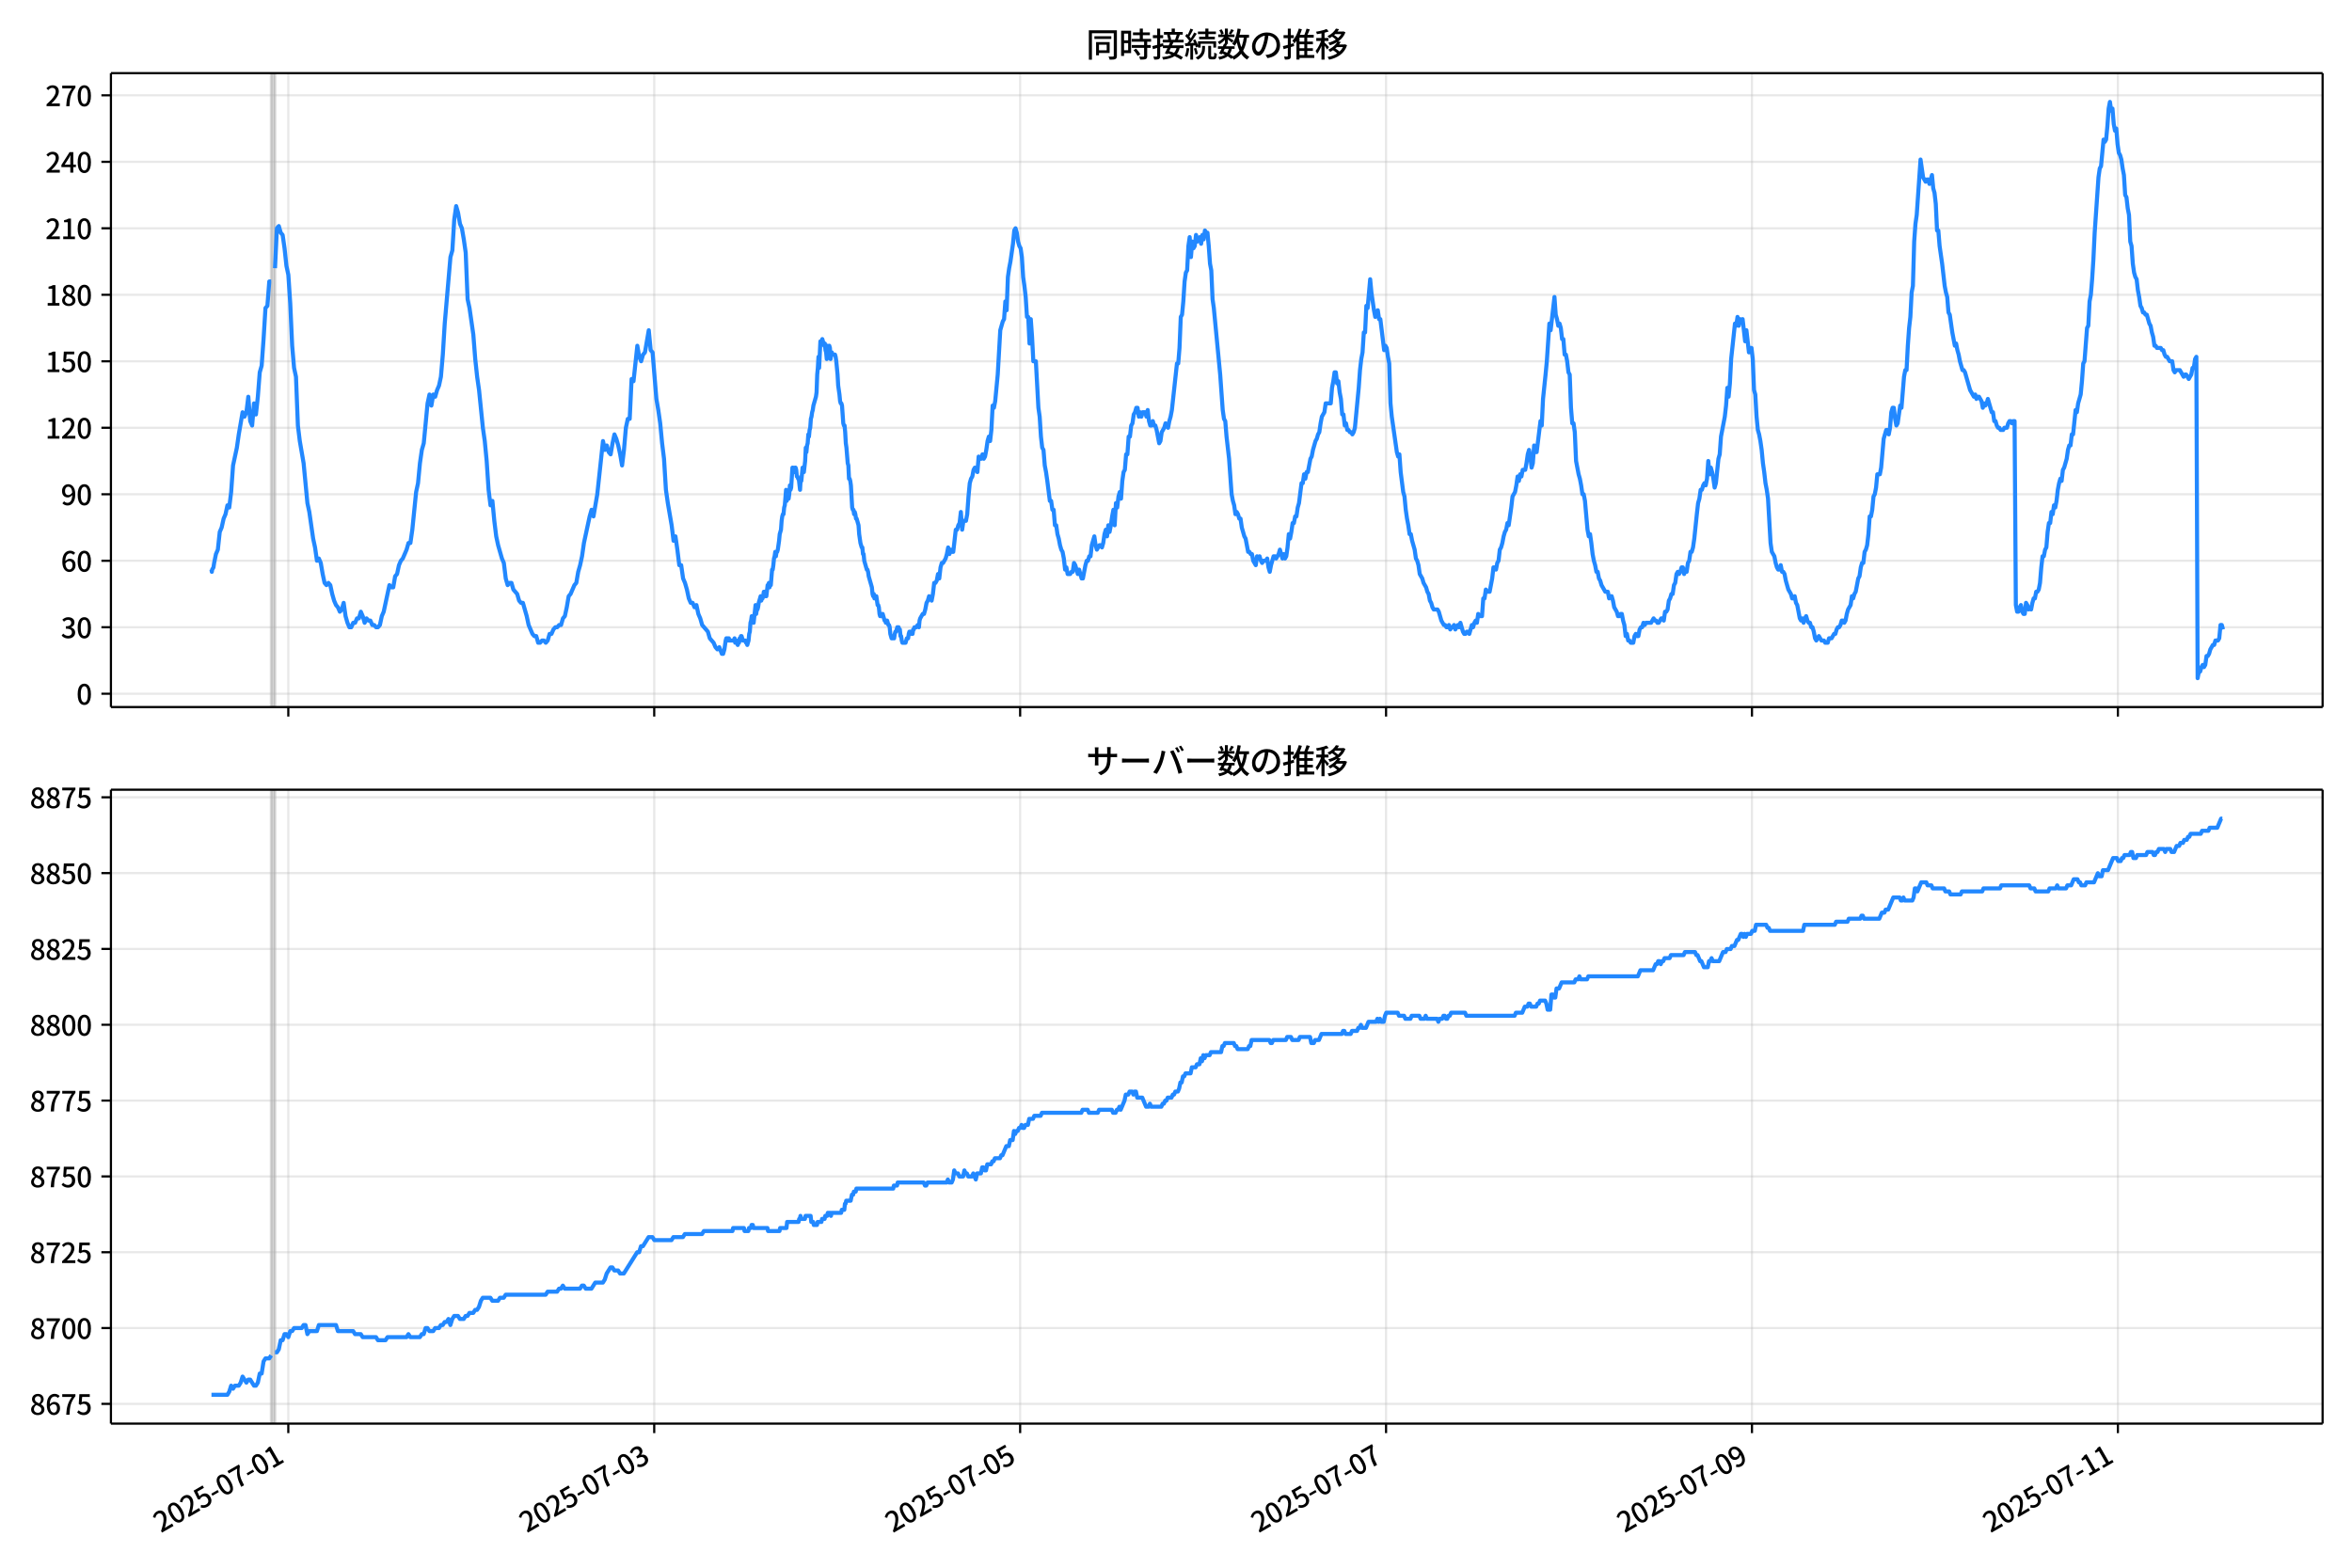 <!DOCTYPE svg  PUBLIC '-//W3C//DTD SVG 1.1//EN'  'http://www.w3.org/Graphics/SVG/1.1/DTD/svg11.dtd'>
<svg version="1.1" viewBox="0 0 864 576" xmlns="http://www.w3.org/2000/svg" xmlns:xlink="http://www.w3.org/1999/xlink">
 <defs>
  <style type="text/css">*{stroke-linejoin: round; stroke-linecap: butt}</style>
 </defs>
 <g id="aa">
  <g id="ab">
   <path d="m0 576h864v-576h-864z" fill="#fff"/>
  </g>
  <g id="ac">
   <g id="ad">
    <path d="m40.75 259.78h812.45v-232.9h-812.45z" fill="#fff"/>
   </g>
   <g id="ae">
    <path d="m99.609 259.78h1.4v-232.9h-1.4z" clip-path="url(#c)" fill="#808080" opacity=".3" stroke="#808080"/>
   </g>
   <g id="af">
    <g id="ag">
     <g id="ah">
      <path d="m105.91 259.78v-232.9" clip-path="url(#c)" fill="none" stroke="#b0b0b0" stroke-linecap="square" stroke-opacity=".3" stroke-width=".8"/>
     </g>
     <g id="ai">
      <defs>
       <path id="i" d="m0 0v3.5" stroke="#000" stroke-width=".8"/>
      </defs>
      <use x="105.91" y="259.778" stroke="#000000" stroke-width=".8" xlink:href="#i"/>
     </g>
    </g>
    <g id="aj">
     <g id="ak">
      <path d="m240.33 259.78v-232.9" clip-path="url(#c)" fill="none" stroke="#b0b0b0" stroke-linecap="square" stroke-opacity=".3" stroke-width=".8"/>
     </g>
     <g id="al">
      <use x="240.327" y="259.778" stroke="#000000" stroke-width=".8" xlink:href="#i"/>
     </g>
    </g>
    <g id="am">
     <g id="an">
      <path d="m374.75 259.78v-232.9" clip-path="url(#c)" fill="none" stroke="#b0b0b0" stroke-linecap="square" stroke-opacity=".3" stroke-width=".8"/>
     </g>
     <g id="ao">
      <use x="374.745" y="259.778" stroke="#000000" stroke-width=".8" xlink:href="#i"/>
     </g>
    </g>
    <g id="ap">
     <g id="aq">
      <path d="m509.16 259.78v-232.9" clip-path="url(#c)" fill="none" stroke="#b0b0b0" stroke-linecap="square" stroke-opacity=".3" stroke-width=".8"/>
     </g>
     <g id="ar">
      <use x="509.163" y="259.778" stroke="#000000" stroke-width=".8" xlink:href="#i"/>
     </g>
    </g>
    <g id="as">
     <g id="at">
      <path d="m643.58 259.78v-232.9" clip-path="url(#c)" fill="none" stroke="#b0b0b0" stroke-linecap="square" stroke-opacity=".3" stroke-width=".8"/>
     </g>
     <g id="au">
      <use x="643.581" y="259.778" stroke="#000000" stroke-width=".8" xlink:href="#i"/>
     </g>
    </g>
    <g id="av">
     <g id="aw">
      <path d="m778 259.78v-232.9" clip-path="url(#c)" fill="none" stroke="#b0b0b0" stroke-linecap="square" stroke-opacity=".3" stroke-width=".8"/>
     </g>
     <g id="ax">
      <use x="777.999" y="259.778" stroke="#000000" stroke-width=".8" xlink:href="#i"/>
     </g>
    </g>
   </g>
   <g id="ay">
    <g id="az">
     <g id="ba">
      <path d="m40.75 254.89h812.45" clip-path="url(#c)" fill="none" stroke="#b0b0b0" stroke-linecap="square" stroke-opacity=".3" stroke-width=".8"/>
     </g>
     <g id="bb">
      <defs>
       <path id="b" d="m0 0h-3.5" stroke="#000" stroke-width=".8"/>
      </defs>
      <use x="40.75" y="254.892" stroke="#000000" stroke-width=".8" xlink:href="#b"/>
     </g>
     <g id="bc">
      <!-- 0 -->
      <g transform="translate(28.05 258.88) scale(.1 -.1)">
       <defs>
        <path id="a" transform="scale(.016)" d="m1830-90q-460 0-806 275-346 276-535 823-188 547-188 1366 0 820 188 1357 189 538 535 803 346 266 806 266 461 0 800-269 340-269 528-803 189-534 189-1354 0-819-189-1366-188-547-528-823-339-275-800-275zm0 589q237 0 422 185 186 186 288 599 103 413 103 1091 0 679-103 1082-102 403-288 582-185 180-422 180-236 0-422-180-186-179-292-582-105-403-105-1082 0-678 105-1091 106-413 292-599 186-185 422-185z"/>
       </defs>
       <use xlink:href="#a"/>
      </g>
     </g>
    </g>
    <g id="bd">
     <g id="be">
      <path d="m40.75 230.46h812.45" clip-path="url(#c)" fill="none" stroke="#b0b0b0" stroke-linecap="square" stroke-opacity=".3" stroke-width=".8"/>
     </g>
     <g id="bf">
      <use x="40.75" y="230.462" stroke="#000000" stroke-width=".8" xlink:href="#b"/>
     </g>
     <g id="bg">
      <!-- 30 -->
      <g transform="translate(22.35 234.45) scale(.1 -.1)">
       <defs>
        <path id="q" transform="scale(.016)" d="m1715-90q-371 0-656 90t-503 240q-217 150-377 323l359 474q211-205 479-359 269-153 634-153 269 0 467 92 199 93 311 266t112 423q0 256-125 451t-429 300q-304 106-835 106v551q467 0 732 105 266 106 384 291 119 186 119 423 0 307-192 489-192 183-531 183-269 0-503-119-233-118-438-316l-384 460q282 256 614 413 333 157 737 157 422 0 748-144 327-144 512-413 186-269 186-659 0-403-221-685-221-281-592-422v-26q269-70 490-227t349-400 128-557q0-422-215-726-214-304-573-468-358-163-787-163z"/>
       </defs>
       <use xlink:href="#q"/>
       <use transform="translate(57)" xlink:href="#a"/>
      </g>
     </g>
    </g>
    <g id="bh">
     <g id="bi">
      <path d="m40.75 206.03h812.45" clip-path="url(#c)" fill="none" stroke="#b0b0b0" stroke-linecap="square" stroke-opacity=".3" stroke-width=".8"/>
     </g>
     <g id="bj">
      <use x="40.75" y="206.032" stroke="#000000" stroke-width=".8" xlink:href="#b"/>
     </g>
     <g id="bk">
      <!-- 60 -->
      <g transform="translate(22.35 210.02) scale(.1 -.1)">
       <defs>
        <path id="p" transform="scale(.016)" d="m1971-90q-339 0-634 144-294 144-518 435-224 292-352 733-128 442-128 1044 0 678 147 1161 148 483 397 784 250 301 570 445t665 144q397 0 688-147 292-147 490-359l-403-448q-128 154-327 253-198 99-409 99-307 0-567-182-259-182-413-605-153-422-153-1145 0-608 115-1002t326-589q212-195 493-195 212 0 375 121 163 122 259 343t96 522q0 300-90 511-89 212-259 320-169 109-419 109-211 0-451-134t-458-461l-25 538q134 192 313 323t374 201q196 71 375 71 397 0 694-163 298-163 467-490 170-326 170-825 0-468-195-817-195-348-512-544-317-195-701-195z"/>
       </defs>
       <use xlink:href="#p"/>
       <use transform="translate(57)" xlink:href="#a"/>
      </g>
     </g>
    </g>
    <g id="bl">
     <g id="bm">
      <path d="m40.75 181.6h812.45" clip-path="url(#c)" fill="none" stroke="#b0b0b0" stroke-linecap="square" stroke-opacity=".3" stroke-width=".8"/>
     </g>
     <g id="bn">
      <use x="40.75" y="181.602" stroke="#000000" stroke-width=".8" xlink:href="#b"/>
     </g>
     <g id="bo">
      <!-- 90 -->
      <g transform="translate(22.35 185.59) scale(.1 -.1)">
       <defs>
        <path id="o" transform="scale(.016)" d="m1562-90q-410 0-708 150-297 151-502 356l403 461q141-160 346-256t422-96q224 0 425 102 202 103 352 333 151 230 237 614 87 384 87 941 0 589-115 970t-323 563-496 182q-205 0-372-118-166-118-262-336t-96-525q0-301 86-512 87-211 259-323 173-112 417-112 224 0 460 141 237 141 448 461l32-544q-134-180-313-314t-371-208-384-74q-391 0-689 166-297 167-467 496-169 330-169 823 0 467 195 816t515 541 698 192q339 0 636-138 298-137 519-419 221-281 349-710t128-1018q0-691-141-1187t-391-807q-249-310-563-461-313-150-652-150z"/>
       </defs>
       <use xlink:href="#o"/>
       <use transform="translate(57)" xlink:href="#a"/>
      </g>
     </g>
    </g>
    <g id="bp">
     <g id="bq">
      <path d="m40.75 157.17h812.45" clip-path="url(#c)" fill="none" stroke="#b0b0b0" stroke-linecap="square" stroke-opacity=".3" stroke-width=".8"/>
     </g>
     <g id="br">
      <use x="40.75" y="157.172" stroke="#000000" stroke-width=".8" xlink:href="#b"/>
     </g>
     <g id="bs">
      <!-- 120 -->
      <g transform="translate(16.65 161.16) scale(.1 -.1)">
       <defs>
        <path id="k" transform="scale(.016)" d="m544 0v608h1037v3277h-845v467q333 58 579 147 247 90 451 218h557v-4109h915v-608h-2694z"/>
        <path id="d" transform="scale(.016)" d="m282 0v429q697 621 1164 1136 468 515 701 956 234 442 234 826 0 256-87 451-86 196-262 301-176 106-445 106-275 0-506-151-230-150-422-368l-416 410q301 333 637 518 336 186 803 186 429 0 749-176t496-493 176-745q0-455-224-919t-615-935q-390-470-889-950 186 20 394 36t374 16h1184v-634h-3046z"/>
       </defs>
       <use xlink:href="#k"/>
       <use transform="translate(57)" xlink:href="#d"/>
       <use transform="translate(114)" xlink:href="#a"/>
      </g>
     </g>
    </g>
    <g id="bt">
     <g id="bu">
      <path d="m40.75 132.74h812.45" clip-path="url(#c)" fill="none" stroke="#b0b0b0" stroke-linecap="square" stroke-opacity=".3" stroke-width=".8"/>
     </g>
     <g id="bv">
      <use x="40.75" y="132.743" stroke="#000000" stroke-width=".8" xlink:href="#b"/>
     </g>
     <g id="bw">
      <!-- 150 -->
      <g transform="translate(16.65 136.73) scale(.1 -.1)">
       <defs>
        <path id="g" transform="scale(.016)" d="m1715-90q-365 0-653 90t-506 237q-217 147-383 307l352 480q134-134 294-246t361-183q202-70 452-70 262 0 473 118 212 119 333 346 122 227 122 541 0 460-247 716-246 256-649 256-224 0-384-64t-365-198l-365 237 141 2240h2387v-627h-1747l-109-1204q154 77 307 118 154 42 340 42 397 0 723-160t518-490q192-329 192-847 0-519-224-887t-586-560q-361-192-777-192z"/>
       </defs>
       <use xlink:href="#k"/>
       <use transform="translate(57)" xlink:href="#g"/>
       <use transform="translate(114)" xlink:href="#a"/>
      </g>
     </g>
    </g>
    <g id="bx">
     <g id="by">
      <path d="m40.75 108.31h812.45" clip-path="url(#c)" fill="none" stroke="#b0b0b0" stroke-linecap="square" stroke-opacity=".3" stroke-width=".8"/>
     </g>
     <g id="bz">
      <use x="40.75" y="108.313" stroke="#000000" stroke-width=".8" xlink:href="#b"/>
     </g>
     <g id="ca">
      <!-- 180 -->
      <g transform="translate(16.65 112.3) scale(.1 -.1)">
       <defs>
        <path id="h" transform="scale(.016)" d="m1830-90q-441 0-787 163-345 164-547 448-202 285-202 650 0 314 122 557t314 419 403 291v32q-256 186-442 458-185 272-185 643 0 365 176 640t480 425q304 151 694 151 410 0 704-160t457-439q164-278 164-649 0-237-96-448t-234-381q-137-169-291-278v-32q218-115 397-285 179-169 288-406t109-557q0-346-189-628-189-281-532-448-342-166-803-166zm314 2708q205 198 310 419 106 221 106 464 0 211-83 384t-247 272q-163 99-393 99-288 0-480-183-192-182-192-502 0-256 134-429 135-172 359-294t486-230zm-294-2170q236 0 418 89 183 90 285 253 103 164 103 388 0 211-90 367-89 157-246 272-157 116-368 215t-454 195q-244-173-398-426-153-252-153-553 0-237 118-416 119-179 324-282 205-102 461-102z"/>
       </defs>
       <use xlink:href="#k"/>
       <use transform="translate(57)" xlink:href="#h"/>
       <use transform="translate(114)" xlink:href="#a"/>
      </g>
     </g>
    </g>
    <g id="cb">
     <g id="cc">
      <path d="m40.75 83.883h812.45" clip-path="url(#c)" fill="none" stroke="#b0b0b0" stroke-linecap="square" stroke-opacity=".3" stroke-width=".8"/>
     </g>
     <g id="cd">
      <use x="40.75" y="83.883" stroke="#000000" stroke-width=".8" xlink:href="#b"/>
     </g>
     <g id="ce">
      <!-- 210 -->
      <g transform="translate(16.65 87.868) scale(.1 -.1)">
       <use xlink:href="#d"/>
       <use transform="translate(57)" xlink:href="#k"/>
       <use transform="translate(114)" xlink:href="#a"/>
      </g>
     </g>
    </g>
    <g id="cf">
     <g id="cg">
      <path d="m40.75 59.453h812.45" clip-path="url(#c)" fill="none" stroke="#b0b0b0" stroke-linecap="square" stroke-opacity=".3" stroke-width=".8"/>
     </g>
     <g id="ch">
      <use x="40.75" y="59.453" stroke="#000000" stroke-width=".8" xlink:href="#b"/>
     </g>
     <g id="ci">
      <!-- 240 -->
      <g transform="translate(16.65 63.438) scale(.1 -.1)">
       <defs>
        <path id="x" transform="scale(.016)" d="m2170 0v3072q0 192 12 457 13 266 20 458h-26q-90-179-183-365-92-185-195-364l-921-1415h2579v-576h-3328v493l1875 2957h858v-4717h-691z"/>
       </defs>
       <use xlink:href="#d"/>
       <use transform="translate(57)" xlink:href="#x"/>
       <use transform="translate(114)" xlink:href="#a"/>
      </g>
     </g>
    </g>
    <g id="cj">
     <g id="ck">
      <path d="m40.75 35.023h812.45" clip-path="url(#c)" fill="none" stroke="#b0b0b0" stroke-linecap="square" stroke-opacity=".3" stroke-width=".8"/>
     </g>
     <g id="cl">
      <use x="40.75" y="35.023" stroke="#000000" stroke-width=".8" xlink:href="#b"/>
     </g>
     <g id="cm">
      <!-- 270 -->
      <g transform="translate(16.65 39.008) scale(.1 -.1)">
       <defs>
        <path id="f" transform="scale(.016)" d="m1235 0q32 646 109 1187t224 1024 384 941 576 938h-2208v627h3027v-455q-409-512-665-989-256-476-397-969t-205-1053-90-1251h-755z"/>
       </defs>
       <use xlink:href="#d"/>
       <use transform="translate(57)" xlink:href="#f"/>
       <use transform="translate(114)" xlink:href="#a"/>
      </g>
     </g>
    </g>
   </g>
   <g id="cn">
    <path d="m77.68 209.29.133.814.117-.814.485-.814.247-1.629.66-3.257.699-1.629.702-6.515.699-1.629.726-3.257.697-1.629.702-3.257.66.814.7-5.7.7-9.772 1.4-6.515.7-4.886 1.4-8.143.7 1.629.7-1.629.7-5.7.7 8.958.7 1.629.7-8.143.7 4.072.7-6.515.7-8.958.7-2.443.7-9.772.7-11.401.7-.814.7-8.958h.7m1.4-4.886.7-14.658.7-.814.7 2.443.7.814.7 4.886.7 6.515.7 3.257.7 10.586.7 15.472.7 8.143.7 3.257.7 17.915.7 5.7 1.4 8.143 1.4 14.658.7 3.257 1.4 9.772.7 3.257.7 4.886.7-.814.7 1.629.7 4.072.7 3.257.7.814.7-.814.7.814.7 3.257.7 2.443.7 1.629.7.814.7 1.629.7-.814.7-2.443.7 4.886.7 2.443.7 1.629h.7l.7-1.629h.7l.7-1.629h.7l.7-2.443.7 1.629.7 2.443.7-1.629.7.814h.7l.7 1.629h.7l.7.814h.7l.7-.814.7-3.257.7-1.629 2.1-9.772.7.814h.7l.7-4.072.7-.814.7-3.257.7-1.629.7-.814 1.4-3.257.7-2.443h.7l.7-4.886 1.4-13.844.7-3.257.7-7.329.7-4.886.7-2.443 1.4-14.658.7-3.257.7 4.072.7-4.072.7.814.7-2.443.7-1.629.7-3.257.7-8.143.7-11.401 2.1-24.43.7-2.443.7-11.401.7-4.886.7 2.443.7 4.072.7 1.629.7 4.072.7 4.886.7 17.101.7 3.257 1.4 9.772.7 8.958.7 6.515.7 4.886 1.4 13.844.7 4.886.7 7.329.7 10.586.7 5.7.7-1.629.7 7.329.7 5.7.7 3.257 1.4 4.886.7 1.629.7 5.7.7 2.443.7-.814h.7l.7 2.443 1.4 1.629.7 2.443.7.814h.7l1.4 4.886.7 3.257 1.4 3.257.7.814h.7l.7 2.443h.7l.7-.814h.7l.7.814.7-.814.7-2.443h.7l.7-1.629.7-.814h.7l.7-.814h.7l.7-2.443.7-.814.7-3.257.7-4.072.7-.814 1.4-3.257.7-.814.7-4.072.7-2.443.7-3.257.7-4.886 2.1-9.772.7-2.443.7 2.443 1.4-8.143 2.1-19.544.7 3.257.7-1.629.7 2.443.7.814.7-4.072.7-3.257.7 1.629.7 2.443.7 3.257.7 4.072.7-5.7.7-8.143.7-3.257h.7l.7-14.658.7.814 1.4-13.029.7 4.072.7 1.629.7-2.443.7-.814 1.4-8.143.7 7.329.7.814 1.4 17.101.7 4.072.7 4.886.7 7.329.7 5.7.7 11.401.7 4.886 1.4 8.143.7 5.7.7-1.629.7 4.886.7 5.7h.7l.7 4.886.7 1.629.7 2.443.7 3.257.7 1.629h.7l.7 1.629.7-.814.7 3.257.7 1.629.7 2.443 2.1 2.443.7 2.443 1.4 1.629.7 1.629.7.814.7-.814.933 2.443h.467l.467-1.629.467-3.257.233-.814h.467l.233.814.233-.814.233.814h1.634l.233-.814.233 1.629h.233l.233-.814.467 1.629.233-.814h.233l.233-1.629.233.814.233-1.629h.233l.467 1.629h.933l.233.814h.233l.233.814.467-1.629.233-2.443.233-.814.233-3.257.233-.814.233-1.629h.467l.233 2.443.7-6.515.233 3.257.233-1.629h.233l.233-.814.233-1.629.7-2.443.233 1.629.233-.814h.233l.233-.814.233-1.629h.467l.233 1.629h.233l.467-4.072h.233l.233-.814.233 1.629.233-1.629.233.814.467-5.7h.233l.233-1.629.233-2.443.233-.814.233-1.629.233 1.629.233-1.629h.233l.233-.814.467-3.257.233-2.443.467-1.629.233-3.257.233-1.629.233-.814h.233l.233-2.443.233-.814.467-5.7.233 4.072.233-2.443h.233l.233 1.629.233-1.629.233-3.257.233 1.629.233-.814.467-7.329h.233l.467 1.629.233-1.629h.233l.233.814.233 2.443h.233l.233.814h.233l.467 4.072.233-4.072.233.814.467-4.886.467 1.629.467-4.072.233-4.886.233 1.629.233-2.443.233-.814.233-3.257.233.814.233-2.443.233-.814.233-3.257.233-.814.233-1.629.233-.814.233-1.629.933-3.257.233-1.629.233-6.515.233-2.443.233-4.072.233 4.072.467-9.772h.233l.233.814.233-1.629.7 2.443.233-.814.233 2.443.233.814.233 2.443.233-4.886.233 1.629.233.814.233-2.443.233.814.233 4.072.233-1.629.233-.814.233.814h.933l.233.814.233 1.629.467 4.886.233 4.072.467 3.257.233 2.443.233.814h.233l.233.814.467 6.515.233.814h.233l.233 2.443.233 4.072.233 1.629.467 5.7.233.814.233 4.886h.233l.233.814.233 1.629.467 8.143.233.814h.233l.233 1.629.233-.814.233.814.233 1.629h.233l.7 2.443.233 3.257.467 3.257.467 1.629h.233l.233 2.443h.233l.233 2.443.933 3.257h.233l.233.814.233 1.629 1.167 4.072.233 2.443.233.814.233-.814.233 1.629.233-.814h.467l.467 3.257h.233l.233.814.233 2.443.233.814h.467l.233-.814h.233l.7 2.443h.233l.233.814.233-.814h.233l.467 1.629h.233l.233.814.233 2.443.467 1.629h.467l.233-.814.233.814.233-1.629.233-.814h.233l.467-1.629.233.814.233-.814.233.814h.233l.233 2.443h.233l.233 1.629.233.814h1.167l.467-1.629h.467l.233-1.629.233-.814h.467l.233.814h.467l.233-1.629h.233l.233-.814h.7l.467-.814.467.814.233-2.443.233-.814.933-1.629h.467l.467-1.629.467-2.443.467-.814.467-1.629.933 1.629.467-2.443.467-4.072h.467l.467-.814.467-2.443.467 1.629.467-4.072.467-1.629h.467l.933-1.629.467-1.629.467-2.443.467 2.443.467-1.629.467.814h.467l.933-8.143h.467l.467-1.629.467-.814.467-4.072.467 6.515.467-3.257h.933l.467-2.443.467-6.515.467-4.886.467-1.629.467-.814.467-2.443.467-.814.933 1.629.467-5.7.467.814h.467l.467-1.629.467 1.629.467-.814.467-2.443.467-3.257.467-1.629.467 1.629.467-4.072.467-8.958.467.814.467-2.443.933-9.772.933-16.287.933-3.257.467-.814.467-6.515.467 3.257.467-12.215.467-3.257.467-2.443.933-6.515.467-4.886.467-.814.467 1.629.467 3.257.467 1.629.467.814.467 3.257.467 7.329.467 3.257.467 4.072.467 7.329h.467l.467 9.772.467-8.958.467 6.515.467 8.958h.933l.933 17.101.467 3.257.467 7.329.467 4.072.467.814.467 5.7.467 2.443.467 3.257.933 7.329h.467l.467 3.257h.467l.467 5.7h.467l.467 3.257.467 1.629.467 2.443.467 1.629.467.814.467 2.443.467 4.072.467-.814.467 2.443h.933l.467-.814h.467l.467-3.257.467.814.933 3.257.467-1.629.933 3.257h.467l.933-4.886.467-1.629h.467l.467-1.629h.467l.467-4.072.933-3.257.467 3.257.467 1.629.933-1.629h.467l.467.814.467-1.629.467-3.257.467-1.629.467 2.443.467-4.072.467 2.443.467-2.443.467-3.257.467-2.443.467 5.7.467-8.143.467 1.629.467-4.072.467-1.629.467 2.443.467-6.515.467-3.257.467-.814.467-5.7h.467l.467-6.515h.467l.467-4.072.467-.814.467-3.257.467-.814.467-1.629h.467l.467 3.257.467-1.629.467 1.629.467-1.629h.933l.467 1.629.467-2.443.467 4.072.467 1.629h.467l.467-1.629.467 1.629h.467l.467 1.629.933 4.886.467-.814.467-3.257.933-1.629.467-1.629.933 1.629.467-2.443.467-1.629.467-2.443 1.867-17.101h.467l.467-5.7.467-11.401.467-.814.467-4.886.467-7.329.467-3.257.467-.814.467-8.958.467-3.257.467 7.329.467-5.7.467 2.443.467-.814.467-4.072.467 2.443.933-1.629.467 2.443.467-3.257.467 1.629.467-3.257.467.814h.467l.467 4.886.467 6.515.467 2.443.467 10.586.467 3.257 2.334 24.43.933 13.029.467 3.257.467.814.467 5.7.933 8.143.933 13.029.467 2.443.467 1.629.467 3.257.467-.814.467.814.467 1.629h.467l.467 3.257.933 3.257.467.814.933 4.886h.467l.467.814h.467l.467 2.443.933 1.629.467-3.257.467.814.467-.814.467 1.629.467.814.467-.814h.933l.467-.814.467 3.257.467 1.629.467-2.443.933-3.257h.467l.467.814.933-1.629.467-1.629.933 3.257.467-1.629.467 1.629.467-.814.467-3.257.467-4.886.467 1.629.467-2.443.467-3.257h.467l.467-2.443h.467l.467-3.257.467-1.629.933-7.329h.467l.467-3.257.467 1.629.467-2.443h.467l.933-4.886.467-.814.467-2.443.933-3.257.467-.814.467-1.629.467-.814.467-3.257.467-2.443.933-1.629.467-3.257h1.867l.467-5.7.467-2.443.467-3.257h.467l.467 4.072.467-.814.467 4.072.467 2.443.467 5.7h.467l.467 4.072.467-.814.467 2.443h.467l.467.814h.467l.467.814.467-.814.467-1.629 1.4-14.658.467-6.515.467-4.072.467-2.443.467-7.329h.467l.467-9.772.467.814.933-10.586.467 4.886.933 6.515.467 2.443.467-.814.467-1.629.467 3.257h.467l1.4 11.401.467-1.629.467.814.467 3.257.467 2.443.467 14.658.467 4.886 1.867 13.029.467 1.629.467-.814.467 6.515.933 7.329.467 1.629.467 4.886.467 3.257.467 2.443.467 3.257h.467l.467 2.443.933 3.257.467 3.257.467.814.467 1.629.467 3.257.933 1.629.467 1.629.933 1.629.467 1.629.467.814.467 2.443.467.814.467 1.629.467.814h1.4l.467.814.933 3.257.933 1.629h.467l.467.814h.467l.467-.814.467 1.629.467-.814h.467l.467-.814.467 1.629.933-1.629.467.814.467-1.629.933 3.257.467.814h.467l.467-.814h.467l.467.814.933-3.257.467.814.467-1.629.467-.814.467.814.467-3.257.467.814h.933l.467-6.515h.467l.467-3.257.467.814h.933l.933-4.886.467-4.072h.467l.467.814.467-2.443.467-.814.467-4.072.467-.814.467-1.629.467-2.443.467-1.629.467-.814.467-2.443.467.814.933-6.515.467-4.072.933-1.629.467-2.443.467-3.257.467 1.629.467-2.443.467.814.467-2.443h.933l.467-2.443.467-3.257.467-1.629.467 2.443.467 4.072.467-1.629.467-6.515.467 2.443h.467l1.4-11.401.467 1.629.467-9.772.933-8.958.467-4.886.933-13.844.467 2.443 1.4-12.215.467 6.515.467 1.629.467 2.443.467-.814.467 1.629.467 4.072h.467l.467 5.7h.467l.467 2.443.467 4.072.467.814.467 12.215.467 5.7h.467l.467 3.257.467 10.586.933 4.886.467 1.629.467 2.443.467 3.257h.467l.467 2.443.933 10.586.467 2.443.467-.814.467 3.257.467 4.072.467 2.443.467 1.629.467 2.443h.467l.467 2.443.467.814.467 1.629 1.4 2.443h.933l.467 2.443.467-.814h.467l.467 1.629.467 2.443.933 1.629.467 1.629h.467l.467-.814h.467l.467 2.443.467 1.629.467 4.072.467-.814.467 2.443h.467l.467.814h.933l.467-2.443.467-.814.467.814h.467l.467-2.443.467-.814h.467l.467-1.629.467.814.467-.814h1.867l.933-1.629.467.814h.467l.467.814h.467l.933-1.629h.467l.467.814.467-3.257h.467l.467-.814.467-3.257.467-.814.467-1.629h.467l.467-3.257.467-.814.467-3.257.467-.814.467.814.467-.814.467-1.629h.467l.467 2.443.467-1.629.467.814.467-3.257.467-.814.467-3.257h.467l.467-1.629.467-3.257.933-8.958.467-4.072.467-1.629.467-3.257h.467l.467-1.629.467-.814.467.814.467-2.443.467-6.515.467 4.886.467-2.443.467 1.629.467 2.443.467 3.257.467-1.629.933-8.958.467-1.629.467-6.515 1.4-7.329.467-4.072.467-6.515.467 3.257.467-4.886.467-8.958 1.4-13.029.467.814.467-3.257.467 3.257.467-2.443.467.814.467-.814.933 8.143.467-4.072.933 8.143.467-1.629h.467l.467 4.072.467 11.401.467 1.629.467 8.143.467 4.886.467 1.629.467 2.443.467 3.257.467 4.886.467 3.257.467 4.072.467 2.443.467 3.257.933 16.287.467 3.257.933 1.629.467 2.443.467 1.629.467.814h.467l.467-1.629.467 2.443h.467l.467.814.467 2.443.933 3.257.933 1.629.467 1.629h.467l.467-.814.467 2.443.467.814.933 4.886.467.814.467-.814.467 1.629.467-1.629.467-.814.467 1.629.467.814h.467l.467 1.629h.467l.467 1.629.467 2.443.467.814.933-1.629.933 1.629h.933l.467.814h.933l.467-1.629h.933l.933-1.629h.467l.467-1.629.467-.814h.467l.467-.814.467-1.629h.467l.467.814.467-.814.467-2.443.467-1.629.933-1.629.467-3.257.467.814.467-1.629.467-.814.933-4.886.467-.814.467-3.257.467-1.629h.467l.467-4.072.467-.814.467-1.629.467-4.072.467-6.515h.467l.467-2.443.467-4.886.467-.814.467-2.443.467-4.886h.933l.467-2.443.933-10.586.933-3.257h.467l.467 1.629.467-2.443.467-5.7.467-1.629h.467l.467 4.072.467 2.443.467-.814.933-6.515.467.814.933-11.401.467-2.443h.467l.467-8.958.467-6.515.467-4.072.467-8.958.467-2.443.467-16.287.467-6.515.467-3.257 1.4-20.358.933 6.515.933 1.629.467-.814h.467l.467 1.629.933-3.257.467 4.886.467 1.629.467 4.072.467 9.772h.467l.467 5.7.933 6.515.933 8.143.467 2.443.467 1.629.467 5.7.467.814.933 6.515.933 4.886.467-.814.467 2.443.467 1.629.467 2.443.933 3.257h.467l.467.814 1.867 6.515 1.4 2.443.467-.814.467 1.629.467-.814h.467l.933 1.629.467 2.443.467-1.629.467.814.467-.814.467-1.629 1.4 4.886h.467l.467 3.257h.467l.467 1.629.467.814h.467l.467.814h.933l.467-.814h.933l.467-1.629.467-.814h.467l.467.814.467-.814h.467l.467 67.589.467 2.443h.467l.467-1.629.467-.814.467 2.443.467.814h.467l.467-4.072.467.814.467 1.629.467-.814.467.814.467-2.443.467-1.629h.467l.467-2.443h.467l.467-.814.467-2.443.467-5.7.467-4.072h.467l.467-2.443.467-.814.467-5.7.467-3.257h.467l.467-4.072.467.814.467-3.257.467.814.467-2.443.467-4.072.467-2.443.467-1.629.467.814.467-4.072.467-.814.933-3.257.467-3.257.467-1.629h.467l.467-4.072h.467l.933-8.958.467.814.467-3.257.933-3.257.467-4.886.467-6.515.467-.814.933-12.215.467-.814.467-8.958.467-2.443.467-5.7.467-7.329.467-9.772 1.4-20.358.467-3.257.467-.814.933-9.772.467.814.467-.814.467-4.886.467-6.515.467-2.443.467 3.257.467-.814.467 5.7.467 2.443.467-.814.467 5.7.467 3.257.467.814.467 1.629.467 3.257.467 2.443.467 7.329.467.814.467 4.072.467 2.443.467 9.772.467 1.629.467 6.515.467 3.257.467 1.629.467.814.467 4.072.467 2.443.467 3.257.467.814.467 1.629h.467l.467.814h.467l.933 3.257.467.814.467 2.443.467 1.629.467 3.257h.467l.467.814h1.4l.467.814h.467l.467 1.629.467.814h.467l.933 1.629h.933l.467 3.257.467.814.467-.814h1.4l1.4 2.443.467-.814h.467l.933 1.629.933-1.629.467-2.443h.467l.467-3.257.467-.814.467 118.08.467-2.443h.467l.467-1.629.467-.814.467.814.467-.814.467-3.257h.467l.467-.814.467-1.629.933-1.629h.467l.467-1.629h.933l.467-.814.467-4.886h.467l.467 1.629v0" clip-path="url(#c)" fill="none" stroke="#28f" stroke-linecap="square" stroke-width="1.5"/>
   </g>
   <g id="co">
    <path d="m40.75 259.78v-232.9" fill="none" stroke="#000" stroke-linecap="square" stroke-width=".8"/>
   </g>
   <g id="cp">
    <path d="m853.2 259.78v-232.9" fill="none" stroke="#000" stroke-linecap="square" stroke-width=".8"/>
   </g>
   <g id="cq">
    <path d="m40.75 259.78h812.45" fill="none" stroke="#000" stroke-linecap="square" stroke-width=".8"/>
   </g>
   <g id="cr">
    <path d="m40.75 26.88h812.45" fill="none" stroke="#000" stroke-linecap="square" stroke-width=".8"/>
   </g>
   <g id="cs">
    <!-- 同時接続数の推移 -->
    <g transform="translate(398.98 20.88) scale(.12 -.12)">
     <defs>
      <path id="w" transform="scale(.016)" d="m1587 3936h3232v-518h-3232v518zm320-1114h557v-2534h-557v2534zm301 0h2291v-2086h-2291v512h1734v1069h-1734v505zm-1683 2260h5113v-570h-4524v-5056h-589v5626zm4768 0h595v-4896q0-250-67-397t-227-218q-160-77-426-96t-675-19q-13 83-45 192t-77 218q-45 108-89 185 281-13 527-13 247 0 330 0 83 7 118 42 36 35 36 112v4890z"/>
      <path id="u" transform="scale(.016)" d="m2714 4672h3238v-525h-3238v525zm-244-1235h3712v-538h-3712v538zm20-1184h3635v-531h-3635v531zm1523 3155h595v-2310h-595v2310zm832-2451h589v-2823q0-230-61-364-61-135-227-199-167-70-423-86t-633-16q-20 121-78 285-57 163-121 284 275-6 509-9t310-3q77 6 106 28 29 23 29 93v2810zm-2023-1677 487 282q153-160 313-352t294-381q135-189 206-343l-519-313q-64 153-189 348-124 196-278 394-154 199-314 365zm-2086 3718h1619v-4281h-1619v544h1056v3187h-1056v550zm32-1843h1293v-537h-1293v537zm-320 1843h563v-4832h-563v4832z"/>
      <path id="v" transform="scale(.016)" d="m3866 5408h614v-870h-614v870zm-1479-653h3597v-518h-3597v518zm-230-1485h4e3v-518h-4e3v518zm825 922 519 102q64-160 121-342 58-182 96-352 39-170 45-304l-544-128q-6 134-42 313-35 180-83 365-48 186-112 346zm1856 109 589-71q-96-275-202-557-105-281-195-486l-518 77q58 147 122 329 64 183 118 372t86 336zm-2643-2106h3943v-518h-3943v518zm1408 685 602-115q-167-371-362-784t-390-797-362-685l-525 179q160 288 346 666t368 784 323 752zm-659-2157 358 403q352-102 733-240 381-137 752-304 371-166 697-336 327-169 558-329l-384-461q-218 160-532 336-313 176-685 345-371 170-755 323-384 154-742 263zm1894 1114 583-71q-122-550-353-944-230-393-604-662t-922-435q-547-167-1296-269-25 128-93 269-67 141-137 230 678 64 1168 192t819 349q330 221 531 550 202 330 304 791zm-4684 217q396 90 953 240 557 151 1120 311l77-544q-525-154-1053-311-528-156-963-284l-134 588zm121 2093h1965v-563h-1965v563zm819 1248h576v-5229q0-236-51-374t-192-208q-141-77-355-99-214-23-541-16-13 115-64 288t-109 294q205-6 381-6t234 0q64 0 92 28 29 29 29 93v5229z"/>
      <path id="t" transform="scale(.016)" d="m4058 5408h595v-1798h-595v1798zm-1415-563h3443v-499h-3443v499zm231-992h3008v-499h-3008v499zm-224-877h3475v-1203h-531v729h-2432v-729h-512v1203zm1964-877h551v-1881q0-122 22-157 23-35 106-35 25 0 92 0 68 0 135 0t99 0q51 0 83 54t45 224 19 515q90-70 234-131t259-93q-19-429-83-662-64-234-183-326-118-93-316-93-39 0-103 0t-134 0-138 0q-67 0-99 0-237 0-365 64t-176 218q-48 153-48 422v1881zm-1164-6h550v-455q0-243-48-528-48-284-186-579-137-294-409-572-272-279-727-503-70 90-192 208-121 118-230 195 416 205 665 438 250 234 371 474 122 240 164 467 42 228 42 413v442zm-2240 3309 524-192q-121-244-259-503-137-259-275-496t-259-416l-410 173q122 186 246 438 125 253 240 515 116 263 193 481zm716-743 500-230q-224-359-496-756-272-396-548-764-275-368-518-650l-358 205q179 211 377 483 199 272 387 569 189 298 358 592 170 295 298 551zm-1721-665 307 403q166-154 339-340 173-185 320-364t224-327l-326-460q-77 160-218 348-141 189-314 384-172 196-332 356zm1485-832 435 179q128-211 249-458 122-246 215-474 93-227 137-412l-473-211q-32 185-119 422-86 237-201 486-115 250-243 468zm-1530-583q422 26 998 54 576 29 1184 68l7-499q-570-45-1127-84-556-38-992-70l-70 531zm1702-992 436 135q121-276 214-596t118-556l-454-148q-26 237-112 563-86 327-202 602zm-1363 109 499-83q-57-455-163-897-105-441-253-748-51 32-134 73-83 42-170 83-86 42-144 62 148 294 234 697t131 813zm691 627h525v-2861h-525v2861z"/>
      <path id="m" transform="scale(.016)" d="m224 2022h3187v-499h-3187v499zm51 2247h3111v-487h-3111v487zm1127-1735 563-121q-154-320-333-672t-352-679q-173-326-326-582l-532 173q148 243 324 566t345 669q170 346 311 646zm934-832 563-64q-89-480-262-838t-461-614-701-432-976-298q-25 128-99 269t-157 237q659 102 1085 303 426 202 666 554t342 883zm422 3597 519-211q-147-218-298-436-150-217-278-377l-403 186q121 173 252 413 132 240 208 425zm-1203 109h563v-2957h-563v2957zm-1075-320 448 186q134-192 246-420 112-227 157-393l-467-211q-38 172-147 406t-237 432zm1094-1050 397-236q-160-263-400-529-240-265-519-489-278-224-553-378-51 103-141 237-89 135-179 218 269 109 534 294 266 186 493 416 228 231 368 467zm487-204q83-45 246-145 163-99 352-211t346-211 221-150l-327-423q-83 77-230 198-147 122-317 253-170 132-327 250-156 119-259 189l295 250zm1798 396h2311v-556h-2311v556zm115 1178 615-90q-103-640-263-1235t-384-1101q-224-505-512-889-44 57-134 134t-186 157-166 125q275 339 473 796 199 458 340 995 141 538 217 1108zm1223-1510 614-58q-147-1101-445-1940-297-838-813-1443-515-604-1321-1014-26 71-90 177-64 105-134 208-70 102-128 159 742 346 1212 880 471 535 730 1290 260 755 375 1741zm-1005-135q134-851 387-1597 253-745 659-1305 407-560 1002-874-70-57-154-150-83-93-154-189-70-96-121-179-633 371-1056 988-422 618-688 1434-265 816-425 1783l550 89zm-3309-3065 327 416q377-148 754-330 378-182 701-378 324-195 548-368l-416-435q-211 179-519 378-307 198-666 383-358 186-729 334z"/>
      <path id="s" transform="scale(.016)" d="m3686 4378q-64-493-163-1041-99-547-265-1084-192-653-432-1104t-522-688-595-237q-320 0-596 221-275 221-448 621-172 400-172 931 0 537 220 1017 221 480 611 851 391 372 909 583 519 211 1121 211 576 0 1040-186 464-185 793-515 330-329 502-771 173-441 173-941 0-672-278-1194-278-521-816-851-538-329-1318-444l-378 601q166 20 307 42t263 48q307 70 585 217 279 148 496 375 218 227 342 534 125 308 125 692t-122 713q-121 330-358 573-236 243-582 380-346 138-781 138-525 0-935-186-409-185-694-489-284-304-432-656-147-352-147-678 0-365 89-605 90-240 224-355 135-115 276-115t288 144 297 457q151 314 298 800 147 461 246 982 100 522 145 1021l684-12z"/>
      <path id="n" transform="scale(.016)" d="m2995 2925h2893v-519h-2893v519zm0-1280h2893v-519h-2893v519zm-64-1299h3232v-557h-3232v557zm1312 3577h563v-3763h-563v3763zm429 1466 634-141q-154-390-340-794-185-403-339-684l-512 140q103 199 208 458 106 259 195 528 90 269 154 493zm-1472 25 582-147q-153-518-371-1018-217-499-483-931t-573-758q-38 64-109 160-70 96-147 198-77 103-141 160 416 416 733 1034t509 1302zm128-1203h2720v-537h-2720v-4205h-582v4422l313 320h269zm-3174-2157q396 90 953 240 557 151 1120 311l77-544q-525-154-1053-311-528-156-963-284l-134 588zm121 2093h1965v-563h-1965v563zm819 1248h576v-5229q0-236-51-374t-192-208q-141-77-355-99-214-23-541-16-13 115-64 288t-109 294q205-6 381-6t234 0q64 0 92 28 29 29 29 93v5229z"/>
      <path id="l" transform="scale(.016)" d="m4051 5402 595-109q-281-493-729-941t-1107-806q-39 64-106 144t-141 153q-73 74-137 119 608 288 1011 678t614 762zm-77-557h1511v-493h-1863l352 493zm1293 0h109l109 25 384-179q-192-505-496-905t-695-701q-390-301-845-519-454-217-947-358-44 109-137 253t-176 227q448 109 867 294 419 186 777 445 359 259 631 592t419 730v96zm-1990-954 377 307q167-96 336-218 170-121 320-249 151-128 247-237l-397-332q-90 108-237 236t-317 259q-169 132-329 234zm1107-934 595-109q-307-538-803-1031-496-492-1232-876-38 64-102 144t-138 156q-74 77-138 116 455 217 807 483t604 554q253 288 407 563zm-90-589h1460v-506h-1818l358 506zm1268 0h121l109 26 384-167q-192-614-531-1075t-787-794q-448-332-983-553-534-221-1129-355-45 115-132 269-86 153-176 249 551 96 1043 285 493 189 903 473 410 285 714 669t464 883v90zm-2132-1056 410 339q186-102 384-237 198-134 371-275t282-269l-435-371q-103 128-270 272-166 144-361 288t-381 253zm-2150 3533h589v-5376h-589v5376zm-992-1242h2336v-569h-2336v569zm1024-224 365-160q-96-339-231-707-134-368-291-727-157-358-336-672-179-313-365-537-44 128-134 291t-160 272q173 192 339 457 167 266 323 570 157 304 282 618t208 595zm941 1946 416-467q-314-122-695-221-380-99-784-173-403-74-780-131-20 102-71 236-51 135-102 231 358 58 732 138 375 80 711 179t573 208zm-397-2579q58-45 179-170 122-125 266-266 144-140 259-265t160-183l-352-473q-58 102-157 255-99 154-218 317-118 164-227 311-108 147-185 237l275 237z"/>
     </defs>
     <use xlink:href="#w"/>
     <use transform="translate(100)" xlink:href="#u"/>
     <use transform="translate(200)" xlink:href="#v"/>
     <use transform="translate(300)" xlink:href="#t"/>
     <use transform="translate(400)" xlink:href="#m"/>
     <use transform="translate(500)" xlink:href="#s"/>
     <use transform="translate(600)" xlink:href="#n"/>
     <use transform="translate(700)" xlink:href="#l"/>
    </g>
   </g>
  </g>
  <g id="ct">
   <g id="cu">
    <path d="m40.75 523.06h812.45v-232.9h-812.45z" fill="#fff"/>
   </g>
   <g id="cv">
    <path d="m99.609 523.06h1.4v-232.9h-1.4z" clip-path="url(#e)" fill="#808080" opacity=".3" stroke="#808080"/>
   </g>
   <g id="cw">
    <g id="cx">
     <g id="cy">
      <path d="m105.91 523.06v-232.9" clip-path="url(#e)" fill="none" stroke="#b0b0b0" stroke-linecap="square" stroke-opacity=".3" stroke-width=".8"/>
     </g>
     <g id="cz">
      <use x="105.91" y="523.055" stroke="#000000" stroke-width=".8" xlink:href="#i"/>
     </g>
     <g id="da">
      <!-- 2025-07-01 -->
      <g transform="translate(59.12 563.33) rotate(-30) scale(.1 -.1)">
       <defs>
        <path id="j" transform="scale(.016)" d="m301 1536v544h1689v-544h-1689z"/>
       </defs>
       <use xlink:href="#d"/>
       <use transform="translate(57)" xlink:href="#a"/>
       <use transform="translate(114)" xlink:href="#d"/>
       <use transform="translate(171)" xlink:href="#g"/>
       <use transform="translate(228)" xlink:href="#j"/>
       <use transform="translate(263.7)" xlink:href="#a"/>
       <use transform="translate(320.7)" xlink:href="#f"/>
       <use transform="translate(377.7)" xlink:href="#j"/>
       <use transform="translate(413.4)" xlink:href="#a"/>
       <use transform="translate(470.4)" xlink:href="#k"/>
      </g>
     </g>
    </g>
    <g id="db">
     <g id="dc">
      <path d="m240.33 523.06v-232.9" clip-path="url(#e)" fill="none" stroke="#b0b0b0" stroke-linecap="square" stroke-opacity=".3" stroke-width=".8"/>
     </g>
     <g id="dd">
      <use x="240.327" y="523.055" stroke="#000000" stroke-width=".8" xlink:href="#i"/>
     </g>
     <g id="de">
      <!-- 2025-07-03 -->
      <g transform="translate(193.54 563.33) rotate(-30) scale(.1 -.1)">
       <use xlink:href="#d"/>
       <use transform="translate(57)" xlink:href="#a"/>
       <use transform="translate(114)" xlink:href="#d"/>
       <use transform="translate(171)" xlink:href="#g"/>
       <use transform="translate(228)" xlink:href="#j"/>
       <use transform="translate(263.7)" xlink:href="#a"/>
       <use transform="translate(320.7)" xlink:href="#f"/>
       <use transform="translate(377.7)" xlink:href="#j"/>
       <use transform="translate(413.4)" xlink:href="#a"/>
       <use transform="translate(470.4)" xlink:href="#q"/>
      </g>
     </g>
    </g>
    <g id="df">
     <g id="dg">
      <path d="m374.75 523.06v-232.9" clip-path="url(#e)" fill="none" stroke="#b0b0b0" stroke-linecap="square" stroke-opacity=".3" stroke-width=".8"/>
     </g>
     <g id="dh">
      <use x="374.745" y="523.055" stroke="#000000" stroke-width=".8" xlink:href="#i"/>
     </g>
     <g id="di">
      <!-- 2025-07-05 -->
      <g transform="translate(327.96 563.33) rotate(-30) scale(.1 -.1)">
       <use xlink:href="#d"/>
       <use transform="translate(57)" xlink:href="#a"/>
       <use transform="translate(114)" xlink:href="#d"/>
       <use transform="translate(171)" xlink:href="#g"/>
       <use transform="translate(228)" xlink:href="#j"/>
       <use transform="translate(263.7)" xlink:href="#a"/>
       <use transform="translate(320.7)" xlink:href="#f"/>
       <use transform="translate(377.7)" xlink:href="#j"/>
       <use transform="translate(413.4)" xlink:href="#a"/>
       <use transform="translate(470.4)" xlink:href="#g"/>
      </g>
     </g>
    </g>
    <g id="dj">
     <g id="dk">
      <path d="m509.16 523.06v-232.9" clip-path="url(#e)" fill="none" stroke="#b0b0b0" stroke-linecap="square" stroke-opacity=".3" stroke-width=".8"/>
     </g>
     <g id="dl">
      <use x="509.163" y="523.055" stroke="#000000" stroke-width=".8" xlink:href="#i"/>
     </g>
     <g id="dm">
      <!-- 2025-07-07 -->
      <g transform="translate(462.37 563.33) rotate(-30) scale(.1 -.1)">
       <use xlink:href="#d"/>
       <use transform="translate(57)" xlink:href="#a"/>
       <use transform="translate(114)" xlink:href="#d"/>
       <use transform="translate(171)" xlink:href="#g"/>
       <use transform="translate(228)" xlink:href="#j"/>
       <use transform="translate(263.7)" xlink:href="#a"/>
       <use transform="translate(320.7)" xlink:href="#f"/>
       <use transform="translate(377.7)" xlink:href="#j"/>
       <use transform="translate(413.4)" xlink:href="#a"/>
       <use transform="translate(470.4)" xlink:href="#f"/>
      </g>
     </g>
    </g>
    <g id="dn">
     <g id="do">
      <path d="m643.58 523.06v-232.9" clip-path="url(#e)" fill="none" stroke="#b0b0b0" stroke-linecap="square" stroke-opacity=".3" stroke-width=".8"/>
     </g>
     <g id="dp">
      <use x="643.581" y="523.055" stroke="#000000" stroke-width=".8" xlink:href="#i"/>
     </g>
     <g id="dq">
      <!-- 2025-07-09 -->
      <g transform="translate(596.79 563.33) rotate(-30) scale(.1 -.1)">
       <use xlink:href="#d"/>
       <use transform="translate(57)" xlink:href="#a"/>
       <use transform="translate(114)" xlink:href="#d"/>
       <use transform="translate(171)" xlink:href="#g"/>
       <use transform="translate(228)" xlink:href="#j"/>
       <use transform="translate(263.7)" xlink:href="#a"/>
       <use transform="translate(320.7)" xlink:href="#f"/>
       <use transform="translate(377.7)" xlink:href="#j"/>
       <use transform="translate(413.4)" xlink:href="#a"/>
       <use transform="translate(470.4)" xlink:href="#o"/>
      </g>
     </g>
    </g>
    <g id="dr">
     <g id="ds">
      <path d="m778 523.06v-232.9" clip-path="url(#e)" fill="none" stroke="#b0b0b0" stroke-linecap="square" stroke-opacity=".3" stroke-width=".8"/>
     </g>
     <g id="dt">
      <use x="777.999" y="523.055" stroke="#000000" stroke-width=".8" xlink:href="#i"/>
     </g>
     <g id="du">
      <!-- 2025-07-11 -->
      <g transform="translate(731.21 563.33) rotate(-30) scale(.1 -.1)">
       <use xlink:href="#d"/>
       <use transform="translate(57)" xlink:href="#a"/>
       <use transform="translate(114)" xlink:href="#d"/>
       <use transform="translate(171)" xlink:href="#g"/>
       <use transform="translate(228)" xlink:href="#j"/>
       <use transform="translate(263.7)" xlink:href="#a"/>
       <use transform="translate(320.7)" xlink:href="#f"/>
       <use transform="translate(377.7)" xlink:href="#j"/>
       <use transform="translate(413.4)" xlink:href="#k"/>
       <use transform="translate(470.4)" xlink:href="#k"/>
      </g>
     </g>
    </g>
   </g>
   <g id="dv">
    <g id="dw">
     <g id="dx">
      <path d="m40.75 515.81h812.45" clip-path="url(#e)" fill="none" stroke="#b0b0b0" stroke-linecap="square" stroke-opacity=".3" stroke-width=".8"/>
     </g>
     <g id="dy">
      <use x="40.75" y="515.812" stroke="#000000" stroke-width=".8" xlink:href="#b"/>
     </g>
     <g id="dz">
      <!-- 8675 -->
      <g transform="translate(10.95 519.8) scale(.1 -.1)">
       <use xlink:href="#h"/>
       <use transform="translate(57)" xlink:href="#p"/>
       <use transform="translate(114)" xlink:href="#f"/>
       <use transform="translate(171)" xlink:href="#g"/>
      </g>
     </g>
    </g>
    <g id="ea">
     <g id="eb">
      <path d="m40.75 487.95h812.45" clip-path="url(#e)" fill="none" stroke="#b0b0b0" stroke-linecap="square" stroke-opacity=".3" stroke-width=".8"/>
     </g>
     <g id="ec">
      <use x="40.75" y="487.954" stroke="#000000" stroke-width=".8" xlink:href="#b"/>
     </g>
     <g id="ed">
      <!-- 8700 -->
      <g transform="translate(10.95 491.94) scale(.1 -.1)">
       <use xlink:href="#h"/>
       <use transform="translate(57)" xlink:href="#f"/>
       <use transform="translate(114)" xlink:href="#a"/>
       <use transform="translate(171)" xlink:href="#a"/>
      </g>
     </g>
    </g>
    <g id="ee">
     <g id="ef">
      <path d="m40.75 460.1h812.45" clip-path="url(#e)" fill="none" stroke="#b0b0b0" stroke-linecap="square" stroke-opacity=".3" stroke-width=".8"/>
     </g>
     <g id="eg">
      <use x="40.75" y="460.095" stroke="#000000" stroke-width=".8" xlink:href="#b"/>
     </g>
     <g id="eh">
      <!-- 8725 -->
      <g transform="translate(10.95 464.08) scale(.1 -.1)">
       <use xlink:href="#h"/>
       <use transform="translate(57)" xlink:href="#f"/>
       <use transform="translate(114)" xlink:href="#d"/>
       <use transform="translate(171)" xlink:href="#g"/>
      </g>
     </g>
    </g>
    <g id="ei">
     <g id="ej">
      <path d="m40.75 432.24h812.45" clip-path="url(#e)" fill="none" stroke="#b0b0b0" stroke-linecap="square" stroke-opacity=".3" stroke-width=".8"/>
     </g>
     <g id="ek">
      <use x="40.75" y="432.236" stroke="#000000" stroke-width=".8" xlink:href="#b"/>
     </g>
     <g id="el">
      <!-- 8750 -->
      <g transform="translate(10.95 436.22) scale(.1 -.1)">
       <use xlink:href="#h"/>
       <use transform="translate(57)" xlink:href="#f"/>
       <use transform="translate(114)" xlink:href="#g"/>
       <use transform="translate(171)" xlink:href="#a"/>
      </g>
     </g>
    </g>
    <g id="em">
     <g id="en">
      <path d="m40.75 404.38h812.45" clip-path="url(#e)" fill="none" stroke="#b0b0b0" stroke-linecap="square" stroke-opacity=".3" stroke-width=".8"/>
     </g>
     <g id="eo">
      <use x="40.75" y="404.378" stroke="#000000" stroke-width=".8" xlink:href="#b"/>
     </g>
     <g id="ep">
      <!-- 8775 -->
      <g transform="translate(10.95 408.36) scale(.1 -.1)">
       <use xlink:href="#h"/>
       <use transform="translate(57)" xlink:href="#f"/>
       <use transform="translate(114)" xlink:href="#f"/>
       <use transform="translate(171)" xlink:href="#g"/>
      </g>
     </g>
    </g>
    <g id="eq">
     <g id="er">
      <path d="m40.75 376.52h812.45" clip-path="url(#e)" fill="none" stroke="#b0b0b0" stroke-linecap="square" stroke-opacity=".3" stroke-width=".8"/>
     </g>
     <g id="es">
      <use x="40.75" y="376.519" stroke="#000000" stroke-width=".8" xlink:href="#b"/>
     </g>
     <g id="et">
      <!-- 8800 -->
      <g transform="translate(10.95 380.5) scale(.1 -.1)">
       <use xlink:href="#h"/>
       <use transform="translate(57)" xlink:href="#h"/>
       <use transform="translate(114)" xlink:href="#a"/>
       <use transform="translate(171)" xlink:href="#a"/>
      </g>
     </g>
    </g>
    <g id="eu">
     <g id="ev">
      <path d="m40.75 348.66h812.45" clip-path="url(#e)" fill="none" stroke="#b0b0b0" stroke-linecap="square" stroke-opacity=".3" stroke-width=".8"/>
     </g>
     <g id="ew">
      <use x="40.75" y="348.661" stroke="#000000" stroke-width=".8" xlink:href="#b"/>
     </g>
     <g id="ex">
      <!-- 8825 -->
      <g transform="translate(10.95 352.65) scale(.1 -.1)">
       <use xlink:href="#h"/>
       <use transform="translate(57)" xlink:href="#h"/>
       <use transform="translate(114)" xlink:href="#d"/>
       <use transform="translate(171)" xlink:href="#g"/>
      </g>
     </g>
    </g>
    <g id="ey">
     <g id="ez">
      <path d="m40.75 320.8h812.45" clip-path="url(#e)" fill="none" stroke="#b0b0b0" stroke-linecap="square" stroke-opacity=".3" stroke-width=".8"/>
     </g>
     <g id="fa">
      <use x="40.75" y="320.802" stroke="#000000" stroke-width=".8" xlink:href="#b"/>
     </g>
     <g id="fb">
      <!-- 8850 -->
      <g transform="translate(10.95 324.79) scale(.1 -.1)">
       <use xlink:href="#h"/>
       <use transform="translate(57)" xlink:href="#h"/>
       <use transform="translate(114)" xlink:href="#g"/>
       <use transform="translate(171)" xlink:href="#a"/>
      </g>
     </g>
    </g>
    <g id="fc">
     <g id="fd">
      <path d="m40.75 292.94h812.45" clip-path="url(#e)" fill="none" stroke="#b0b0b0" stroke-linecap="square" stroke-opacity=".3" stroke-width=".8"/>
     </g>
     <g id="fe">
      <use x="40.75" y="292.944" stroke="#000000" stroke-width=".8" xlink:href="#b"/>
     </g>
     <g id="ff">
      <!-- 8875 -->
      <g transform="translate(10.95 296.93) scale(.1 -.1)">
       <use xlink:href="#h"/>
       <use transform="translate(57)" xlink:href="#h"/>
       <use transform="translate(114)" xlink:href="#f"/>
       <use transform="translate(171)" xlink:href="#g"/>
      </g>
     </g>
    </g>
   </g>
   <g id="fg">
    <path d="m77.68 512.47h5.868l.66-1.114.7-2.229.7 1.114.7-1.114h1.4l.7-1.114.7-2.229 1.4 2.229.7-1.114h.7l1.4 2.229h.7l.7-1.114.7-3.343h.7l.7-4.457.7-1.114h1.4l.7-1.114m1.4-1.114h.7l.7-1.114.7-3.343h.7l.7-2.229h.7l.7 1.114.7-2.229h.7l.7-1.114h2.8l.7-1.114h.7l.7 3.343.7-1.114h2.8l.7-2.229h6.301l.7 2.229h5.601l.7 1.114h2.1l.7 1.114h4.901l.7 1.114h2.8l.7-1.114h7.001l.7-1.114.7 1.114h3.501l.7-1.114h.7l.7-2.229h.7l.7 1.114h1.4l.7-1.114h1.4l.7-1.114h.7l.7-1.114h.7l.7-1.114.7 2.229.7-2.229.7-1.114h1.4l.7 1.114h1.4l.7-1.114h.7l.7-1.114h1.4l.7-1.114h.7l.7-1.114.7-2.229.7-1.114h2.8l.7 1.114h2.1l.7-1.114h1.4l.7-1.114h14.702l.7-1.114h3.501l.7-1.114h.7l.7-1.114.7 1.114h5.601l.7-1.114h.7l.7 1.114h2.1l1.4-2.229h2.8l.7-1.114.7-2.229 1.4-2.229h.7l.7 1.114h1.4l.7 1.114h1.4l4.901-7.8h.7l.7-2.229h.7l2.1-3.343h1.4l.7 1.114h6.301l.7-1.114h3.501l.7-1.114h6.301l.7-1.114h10.501l.233-1.114h3.967l.233 1.114h1.4l.233-1.114h.7l.233-1.114h.467l.233 1.114h5.134l.233 1.114h4.201l.233-1.114h2.334l.233-2.229h4.201l.233-1.114h.233l.233-1.114.233 1.114h1.4l.233-1.114h1.867l.233 2.229h.7l.233 1.114h1.167l.233-1.114h1.4l.233-1.114h.933l.233-1.114h.7l.233-1.114h.933l.233 1.114.233-1.114h3.501l.233-1.114h.933l.233-2.229h.233l.233-1.114h1.634l.467-2.229h.467l.233-1.114h.7l.233-1.114h13.535l.233-1.114h1.167l.233-1.114h9.568l.467 1.114h.467l.467-1.114h7.001l.467-1.114.467 1.114h.933l.467-1.114.467-3.343.467 1.114h.933l.467 1.114h1.4l.467-2.229.467 1.114h.467l.467 1.114h1.4l.467-1.114.933 2.229.467-2.229h1.4l.467-2.229h.467l.467 1.114h.467l.467-2.229h1.4l.467-1.114h.467l.467-1.114h1.867l.467-1.114h.467l1.4-3.343h.933l.467-2.229h.933l.467-3.343.467 1.114.467-1.114h.467l.467-1.114h.467l.467-1.114.467 1.114h.467l.467-1.114h.933l.467-2.229h1.4l.467-1.114h2.334l.467-1.114h14.469l.467-1.114h1.867l.467 1.114h3.267l.467-1.114h4.667l.467 1.114h.933l.467-1.114h.467l.467-1.114.467 1.114 1.4-3.343.467-2.229h.933l.467-1.114h.933l.467 1.114.467-1.114h.467l.467 2.229h1.867l1.4 3.343h.933l.467-1.114.467 1.114h3.734l.467-1.114h.467l.467-1.114h.467l.467-1.114h1.4l.467-1.114h.467l.467-1.114h.933l.467-1.114.467-2.229h.467l.467-2.229h.467l.467-1.114h1.867l.467-2.229h1.4l.467-1.114h.933l.467-2.229.467 1.114.467-2.229.467 1.114.467-1.114h1.4l.467-1.114h3.734l.467-2.229h.467l.467-1.114h3.267l.467 1.114h.467l.467 1.114h3.734l.467-1.114h.467l.467-2.229h6.534l.467 1.114h.467l.467-1.114h4.667l.467-1.114h1.4l.467 1.114h2.334l.467-1.114h3.734l.467 2.229h.933l.467-1.114h1.4l.933-2.229h7.468l.467-1.114h.467l.467 1.114h1.867l.467-1.114h1.867l.467-1.114h.467l.467-1.114.467 1.114h1.4l.933-2.229h2.8l.467-1.114.467 1.114.467-1.114.467 1.114h.933l.467-2.229.467-1.114h4.201l.467 1.114h1.867l.467 1.114h1.867l.467-1.114h2.8l.467 1.114h1.4l.467-1.114.467 1.114h3.734l.467 1.114.467-1.114h.933l.467-1.114h.467l.467 1.114h.467l.467-1.114h.467l.467-1.114h5.134l.467 1.114h17.736l.467-1.114h2.334l.933-2.229h.933l.467-1.114h.467l.467 1.114h1.867l.467-1.114h.467l.467-1.114h1.867l.467 1.114.467 2.229h.933l.467-5.572h.467l.467 1.114h.467l.467-3.343h.933l.933-2.229h4.667l.467-1.114h.933l.467-1.114.467 1.114h2.334l.467-1.114h18.202l.933-2.229h4.667l.933-2.229h.467l.467-1.114h.467l.467 1.114.467-1.114h.467l.467-1.114h1.867l.467-1.114h4.667l.467-1.114h3.734l.467 1.114h.467l.933 2.229h.467l.933 2.229h1.4l.467-2.229h.467l.467-1.114.467 1.114h2.334l1.4-3.343h.933l.467-1.114h1.4l.467-1.114h.933l.933-2.229h.467l.933-2.229h.467l.467 1.114.467-1.114.467 1.114.467-1.114h1.4l.467-1.114h.933l.467-2.229h3.734l.467 1.114h.467l.467 1.114h12.135l.467-2.229h11.201l.467-1.114h4.201l.467-1.114h4.201l.467-1.114h.467l.467 1.114h5.601l.933-2.229h.933l.467-1.114h.933l1.867-4.457h2.334l.467 1.114h.467l.467-1.114.467 1.114h2.8l.467-1.114.467-3.343h.467l.467 1.114 1.4-3.343h1.867l.467 1.114h1.4l.467 1.114h4.201l.467 1.114h1.4l.467 1.114h3.734l.467-1.114h7.468l.467-1.114h6.067l.467-1.114h10.268l.467 1.114h1.4l.467 1.114h4.667l.467-1.114h2.334l.467-1.114.467 1.114h2.8l.467-1.114h1.4l.933-2.229h1.4l.467 1.114h.467l.467 1.114h1.4l.467-1.114h2.8l1.4-3.343.467 1.114h.933l.467-2.229h1.867l1.867-4.457h1.4l.467 1.114h.933l.467-1.114h.467l.467-1.114h1.867l.467-1.114h.467l.467 2.229h.933l.467-1.114h3.267l.467-1.114h1.867l.467 1.114h.467l.467-1.114h.467l.467-1.114h1.867l.467 1.114.467-1.114h1.4l.467 1.114h.933l.933-2.229h.933l.467-1.114h.933l.467-1.114h.933l.467-1.114h.467l.467-1.114h3.734l.467-1.114h2.334l.467-1.114h2.8l1.4-3.343h.467v0" clip-path="url(#e)" fill="none" stroke="#28f" stroke-linecap="square" stroke-width="1.5"/>
   </g>
   <g id="fh">
    <path d="m40.75 523.06v-232.9" fill="none" stroke="#000" stroke-linecap="square" stroke-width=".8"/>
   </g>
   <g id="fi">
    <path d="m853.2 523.06v-232.9" fill="none" stroke="#000" stroke-linecap="square" stroke-width=".8"/>
   </g>
   <g id="fj">
    <path d="m40.75 523.06h812.45" fill="none" stroke="#000" stroke-linecap="square" stroke-width=".8"/>
   </g>
   <g id="fk">
    <path d="m40.75 290.16h812.45" fill="none" stroke="#000" stroke-linecap="square" stroke-width=".8"/>
   </g>
   <g id="fl">
    <!-- サーバー数の推移 -->
    <g transform="translate(398.98 284.16) scale(.12 -.12)">
     <defs>
      <path id="z" transform="scale(.016)" d="m4685 2893q0-621-84-1111-83-489-288-877-204-387-569-691t-928-560l-544 512q448 167 781 371 333 205 550 503 218 298 323 739 106 442 106 1075v1620q0 192-10 339-9 147-22 217h723q-6-70-22-217t-16-339v-1581zm-2304 2086q-7-64-23-199-16-134-16-313v-2317q0-128 6-256 7-128 13-224 7-96 13-140h-710q6 44 12 140 7 96 13 221 7 125 7 259v2317q0 122-10 256-9 135-28 256h723zm-1978-1197q45-12 144-22t237-20q138-9 285-9h4217q237 0 394 13t246 26v-679q-76 7-240 13-163 6-393 6h-4224q-147 0-282-3-134-3-234-10-99-6-150-12v697z"/>
      <path id="r" transform="scale(.016)" d="m621 2854q109-6 265-16 157-9 339-16 183-6 349-6 128 0 352 0t509 0 598 0q314 0 624 0 311 0 586 0t486 0q212 0 327 0 230 0 416 16t301 22v-793q-109 6-308 19-198 13-409 13-109 0-324 0-214 0-489 0t-586 0q-310 0-624 0-313 0-598 0t-509 0-352 0q-262 0-525-10-262-9-428-22v793z"/>
      <path id="y" transform="scale(.016)" d="m4941 5037q83-109 176-269t182-320q90-160 154-288l-416-179q-96 192-240 448t-272 435l416 173zm723 275q83-122 182-282 100-160 196-317 96-156 153-271l-416-186q-102 205-246 454-144 250-279 429l410 173zm-4339-3360q102 262 201 556 100 295 183 612t144 630q61 314 93 602l723-147q-19-83-45-183-26-99-48-195t-42-166q-32-154-86-394t-131-512-164-551q-86-278-182-514-115-301-269-618-153-317-326-618-173-300-346-550l-697 294q301 397 563 874t429 880zm3155 198q-96 250-215 531-118 282-243 567-124 285-246 534-122 250-224 429l659 218q96-179 221-429t253-535q128-284 249-566 122-281 218-525 90-230 195-518 106-288 211-592 106-304 195-589 90-285 154-515l-729-237q-84 352-199 736t-240 768-259 723z"/>
     </defs>
     <use xlink:href="#z"/>
     <use transform="translate(100)" xlink:href="#r"/>
     <use transform="translate(200)" xlink:href="#y"/>
     <use transform="translate(300)" xlink:href="#r"/>
     <use transform="translate(400)" xlink:href="#m"/>
     <use transform="translate(500)" xlink:href="#s"/>
     <use transform="translate(600)" xlink:href="#n"/>
     <use transform="translate(700)" xlink:href="#l"/>
    </g>
   </g>
  </g>
 </g>
 <defs>
  <clipPath id="c">
   <rect x="40.75" y="26.88" width="812.45" height="232.9"/>
  </clipPath>
  <clipPath id="e">
   <rect x="40.75" y="290.16" width="812.45" height="232.9"/>
  </clipPath>
 </defs>
</svg>
